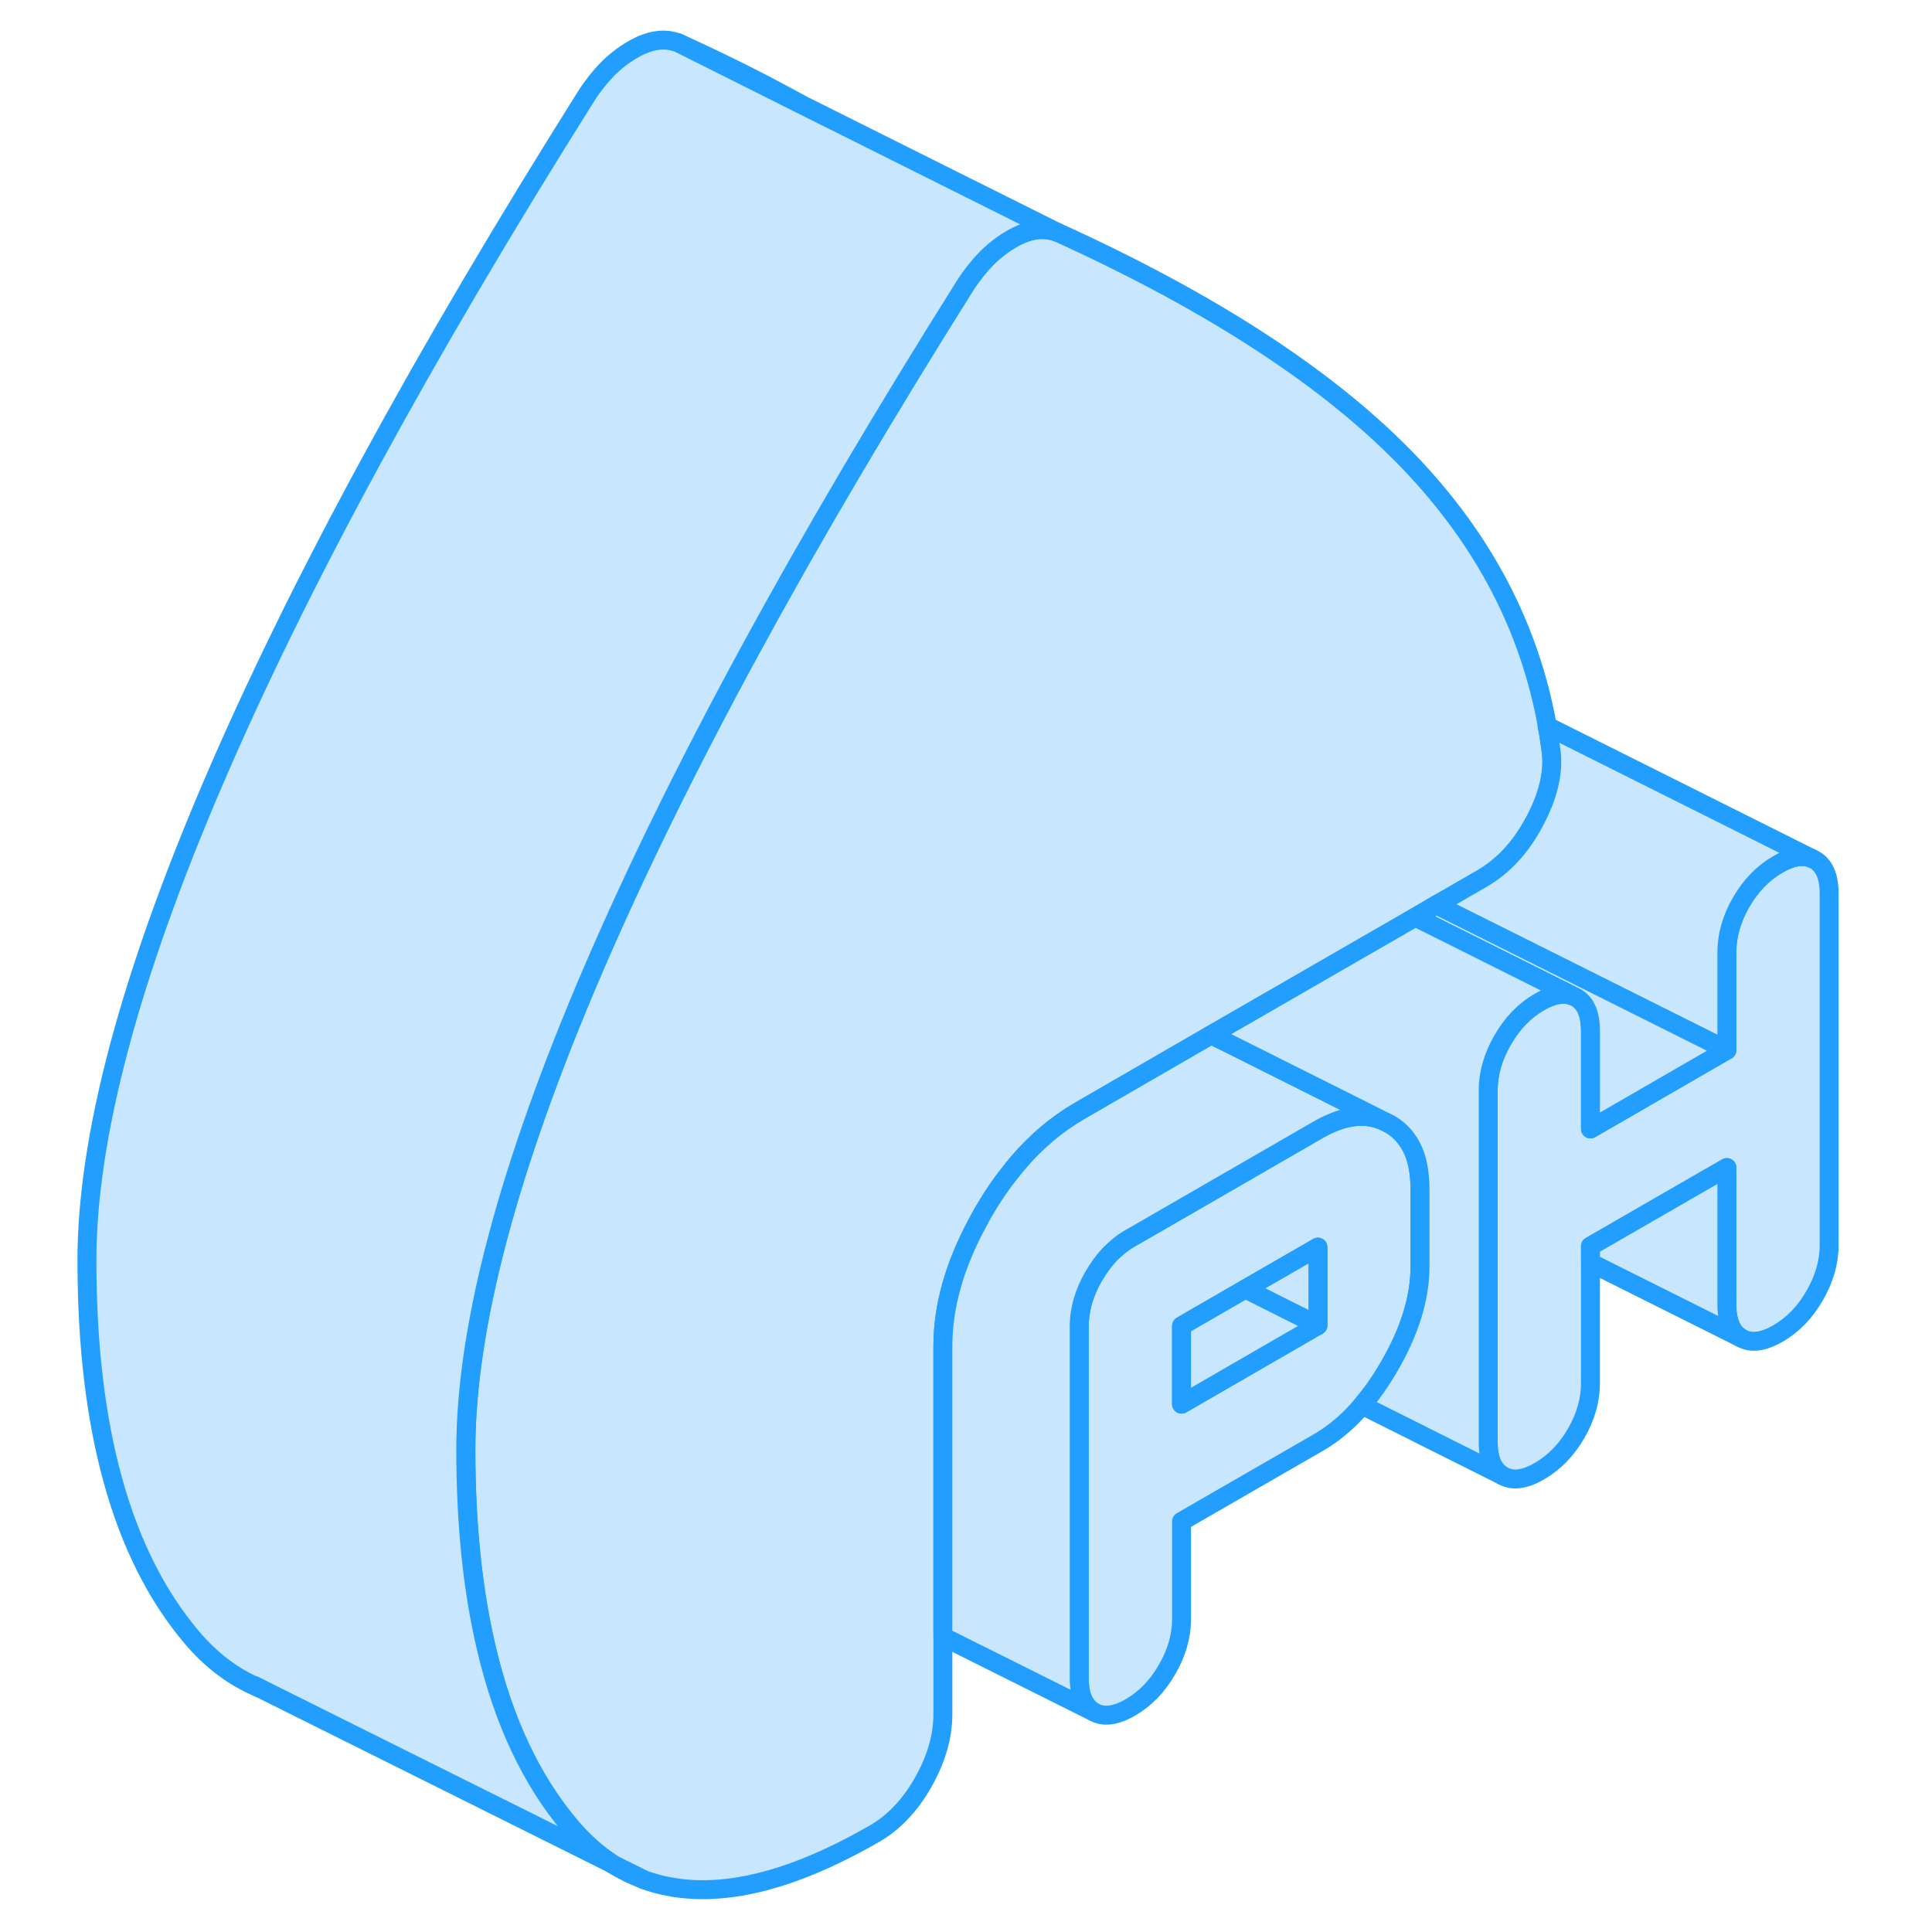 <svg width="48" height="48" viewBox="0 0 97 102" fill="#c8e7ff" xmlns="http://www.w3.org/2000/svg" stroke-width="1px" stroke-linecap="round" stroke-linejoin="round"><path d="M29.85 98.422C30.35 98.742 30.89 99.002 31.44 99.212L29.85 98.422Z" stroke="#229EFF" stroke-linejoin="round"/><path d="M94.069 47.162V65.752C94.069 66.642 93.809 67.532 93.299 68.412C92.789 69.292 92.149 69.952 91.369 70.402C90.589 70.852 89.939 70.932 89.429 70.642C88.919 70.352 88.669 69.762 88.669 68.862V61.642L81.469 65.792V73.022C81.469 73.912 81.219 74.802 80.709 75.682C80.199 76.562 79.549 77.222 78.769 77.672C77.989 78.122 77.349 78.202 76.839 77.912C76.329 77.622 76.069 77.032 76.069 76.142V57.552C76.069 56.662 76.329 55.772 76.839 54.892C77.349 54.012 77.989 53.352 78.769 52.902C79.469 52.492 80.069 52.392 80.559 52.592L80.709 52.662C81.219 52.952 81.469 53.542 81.469 54.442V59.602L88.669 55.442V50.282C88.669 49.392 88.919 48.502 89.429 47.622C89.939 46.742 90.589 46.082 91.369 45.632C92.069 45.222 92.659 45.122 93.149 45.322L93.299 45.392C93.809 45.682 94.069 46.272 94.069 47.162Z" stroke="#229EFF" stroke-linejoin="round"/><path d="M78.499 43.402C77.779 44.752 76.85 45.752 75.71 46.402L74.07 47.352L73.33 47.773L72.22 48.422L61.45 54.632L56.07 57.742L54.48 58.662C53.3 59.352 52.219 60.252 51.249 61.392C51.12 61.542 50.989 61.702 50.87 61.862C50.34 62.512 49.859 63.233 49.4 64.022C49.309 64.183 49.219 64.343 49.139 64.502C47.9 66.772 47.279 68.962 47.279 71.082V90.493C47.279 91.662 46.94 92.852 46.249 94.082C45.559 95.302 44.7 96.212 43.68 96.802C38.81 99.612 34.749 100.422 31.5 99.243L31.44 99.212L29.85 98.422C29.03 97.882 28.28 97.222 27.59 96.392C25.56 93.982 24.1 90.882 23.2 87.082C22.47 84.022 22.1 80.512 22.1 76.542C22.1 70.072 24.34 61.642 28.8 51.252C33.27 40.852 39.83 28.792 48.46 15.072C48.82 14.512 49.2 14.042 49.59 13.642C49.84 13.392 50.12 13.152 50.41 12.942C50.559 12.832 50.719 12.732 50.889 12.632C51.37 12.352 51.81 12.192 52.2 12.142C52.59 12.082 52.96 12.133 53.32 12.262C61.6 16.023 67.84 20.113 72.029 24.532C75.879 28.602 78.27 33.192 79.19 38.332C79.28 38.792 79.35 39.262 79.409 39.732C79.529 40.832 79.23 42.062 78.51 43.402H78.499Z" stroke="#229EFF" stroke-linejoin="round"/><path d="M33.31 2.263L39.76 5.493C37.77 4.383 35.62 3.313 33.31 2.263Z" stroke="#229EFF" stroke-linejoin="round"/><path d="M93.15 45.322C92.66 45.122 92.07 45.222 91.37 45.632C90.59 46.082 89.94 46.742 89.43 47.622C88.92 48.502 88.67 49.392 88.67 50.282V55.442L74.07 48.142L73.33 47.772L74.07 47.352L75.71 46.402C76.85 45.752 77.78 44.752 78.5 43.402C79.22 42.062 79.52 40.832 79.4 39.732C79.34 39.262 79.27 38.792 79.18 38.332L93.15 45.322Z" stroke="#229EFF" stroke-linejoin="round"/><path d="M81.47 59.602V54.442C81.47 53.542 81.22 52.952 80.71 52.662L80.56 52.592L74.07 49.342L72.22 48.422L73.33 47.773L74.07 48.142L88.67 55.442L81.47 59.602Z" stroke="#229EFF" stroke-linejoin="round"/><path d="M53.31 12.262C52.95 12.133 52.58 12.082 52.19 12.142C51.8 12.192 51.36 12.352 50.88 12.632C50.71 12.732 50.55 12.832 50.4 12.942C50.11 13.152 49.83 13.392 49.58 13.642C49.19 14.042 48.81 14.512 48.45 15.072C39.82 28.792 33.26 40.852 28.79 51.252C24.33 61.642 22.09 70.072 22.09 76.542C22.09 80.512 22.46 84.022 23.19 87.082C24.09 90.882 25.55 93.982 27.58 96.392C28.27 97.222 29.02 97.882 29.84 98.412L11.2 89.122C9.85 88.562 8.64 87.662 7.58 86.392C3.92 82.032 2.09 75.422 2.09 66.542C2.09 60.072 4.33 51.642 8.79 41.252C13.26 30.852 19.82 18.792 28.45 5.072C28.81 4.512 29.19 4.042 29.58 3.642C29.97 3.252 30.4 2.912 30.88 2.632C31.36 2.352 31.8 2.192 32.19 2.142C32.58 2.082 32.95 2.132 33.31 2.262L39.76 5.492L53.31 12.262Z" stroke="#229EFF" stroke-linejoin="round"/><path d="M11.2 89.122L10.94 88.992" stroke="#229EFF" stroke-linejoin="round"/><path d="M72.439 62.153C72.37 61.323 72.149 60.663 71.759 60.143C71.519 59.813 71.219 59.543 70.85 59.333L70.499 59.163C69.939 58.923 69.329 58.873 68.669 59.013C68.169 59.113 67.639 59.333 67.079 59.653L61.469 62.893L57.499 65.183L57.179 65.363C56.779 65.593 56.41 65.893 56.069 66.243C55.77 66.563 55.499 66.943 55.249 67.363C54.739 68.243 54.48 69.123 54.48 70.023V88.603C54.48 89.503 54.739 90.093 55.249 90.383C55.759 90.673 56.399 90.593 57.179 90.143C57.959 89.693 58.599 89.033 59.109 88.153C59.62 87.273 59.879 86.383 59.879 85.493V80.323L67.079 76.173C67.919 75.693 68.699 75.033 69.409 74.193C69.919 73.593 70.4 72.913 70.85 72.133C71.93 70.273 72.469 68.513 72.469 66.863V62.733C72.469 62.533 72.46 62.343 72.439 62.153ZM67.079 69.973L64.24 71.613L59.879 74.133V70.003L60.409 69.693L63.249 68.053L67.079 65.843V69.973Z" stroke="#229EFF" stroke-linejoin="round"/><path d="M67.08 65.842V69.972L63.25 68.052L67.08 65.842Z" stroke="#229EFF" stroke-linejoin="round"/><path d="M70.499 59.163C69.939 58.923 69.329 58.873 68.669 59.013C68.169 59.113 67.639 59.333 67.079 59.653L61.469 62.893L57.499 65.183L57.179 65.363C56.779 65.593 56.409 65.893 56.069 66.243C55.769 66.563 55.499 66.943 55.249 67.363C54.739 68.243 54.479 69.123 54.479 70.023V88.603C54.479 89.503 54.739 90.093 55.249 90.383L47.279 86.403V71.083C47.279 68.963 47.899 66.773 49.139 64.503C49.219 64.343 49.309 64.183 49.399 64.023C49.859 63.233 50.339 62.513 50.869 61.863C50.989 61.703 51.119 61.543 51.249 61.393C52.219 60.253 53.299 59.353 54.479 58.663L56.069 57.743L61.449 54.633L62.539 55.173L68.669 58.243L70.499 59.163Z" stroke="#229EFF" stroke-linejoin="round"/><path d="M80.56 52.592C80.07 52.392 79.47 52.492 78.77 52.902C77.99 53.352 77.35 54.012 76.84 54.892C76.33 55.772 76.07 56.662 76.07 57.552V76.142C76.07 77.032 76.33 77.622 76.84 77.912L69.41 74.192C69.92 73.592 70.4 72.912 70.85 72.132C71.93 70.272 72.47 68.512 72.47 66.862V62.732C72.47 62.532 72.46 62.342 72.44 62.152C72.37 61.322 72.15 60.662 71.76 60.142C71.52 59.812 71.22 59.542 70.85 59.332L70.5 59.162L68.67 58.242L62.54 55.172L61.45 54.632L72.22 48.422L74.07 49.342L80.56 52.592Z" stroke="#229EFF" stroke-linejoin="round"/><path d="M67.08 69.973L64.24 71.613L59.88 74.133V70.003L60.41 69.693L63.25 68.053L67.08 69.973Z" stroke="#229EFF" stroke-linejoin="round"/><path d="M89.43 70.643L81.47 66.663V65.793L88.67 61.643V68.862C88.67 69.763 88.92 70.353 89.43 70.643Z" stroke="#229EFF" stroke-linejoin="round"/></svg>